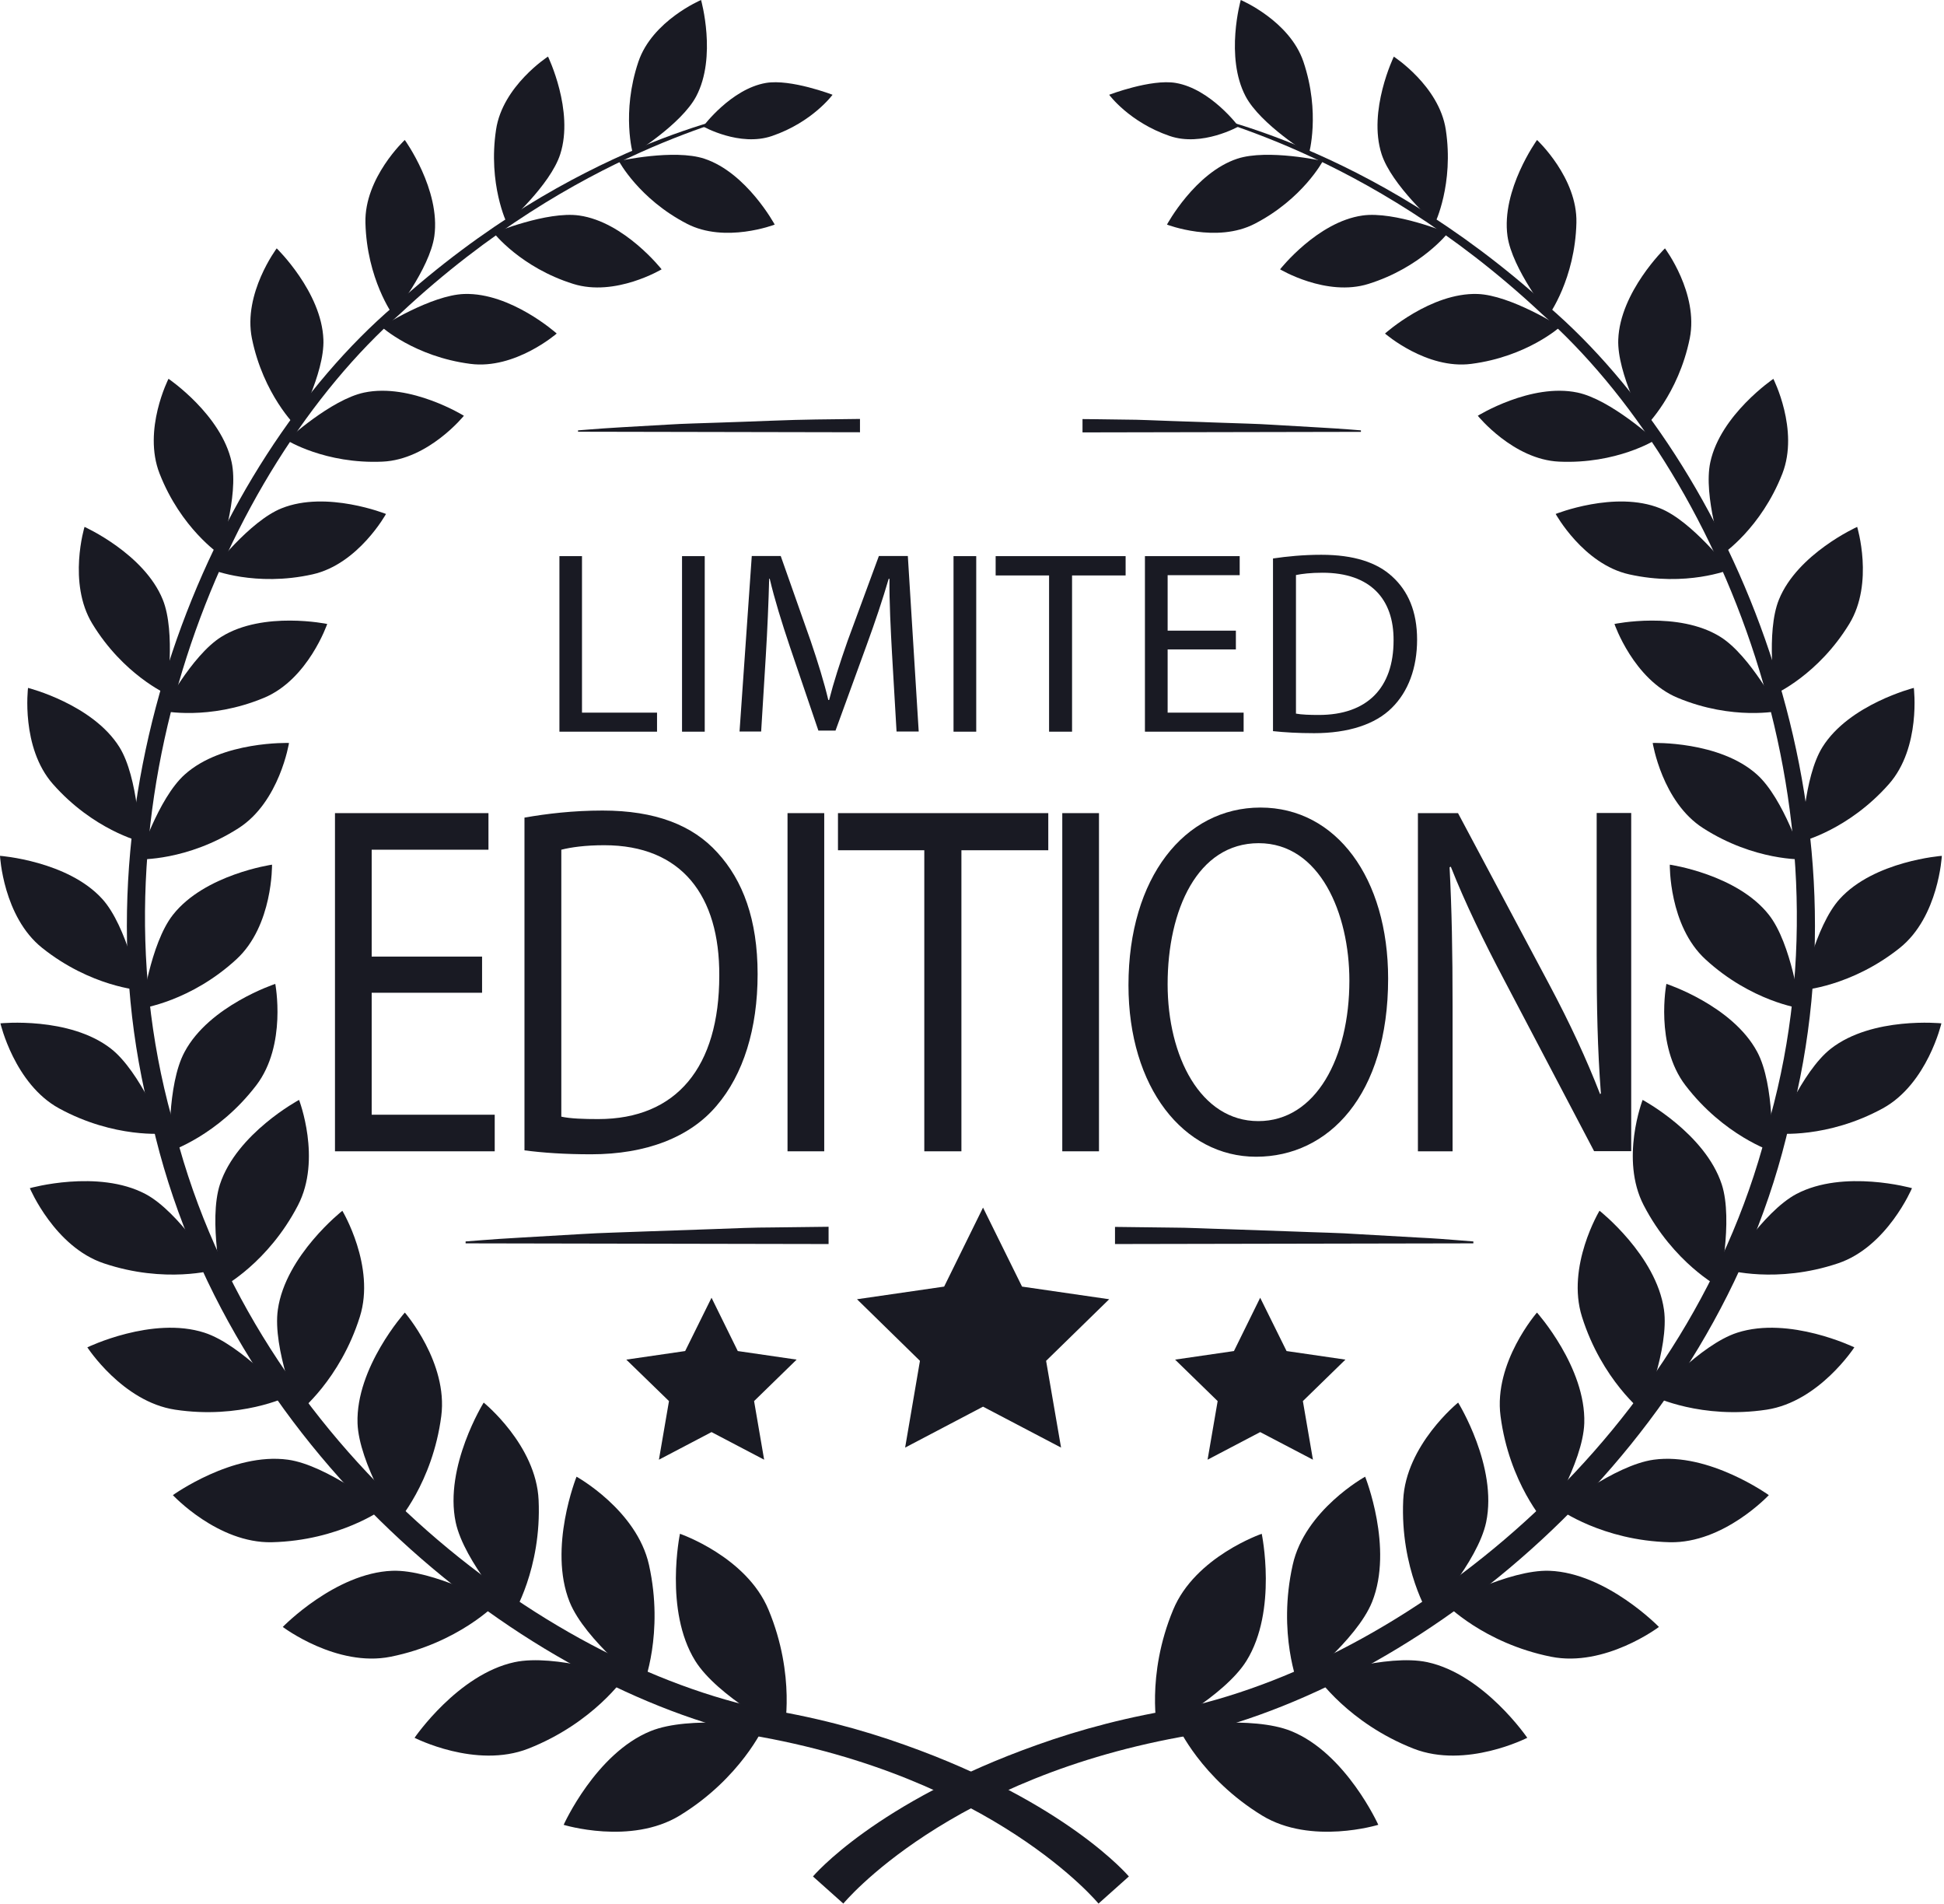 <svg width="143" height="140" viewBox="0 0 143 140" fill="none" xmlns="http://www.w3.org/2000/svg">
<path d="M42.52 31.65C42.52 31.65 42.84 31.62 43.41 31.58C43.98 31.53 44.789 31.48 45.76 31.42C46.73 31.36 47.87 31.3 49.08 31.23C50.3 31.15 51.59 31.13 52.889 31.08C55.48 31 58.069 30.87 60.02 30.85C61.959 30.83 63.26 30.81 63.26 30.81V31.79L42.52 31.75V31.64V31.65Z" fill="#191A23"/>
<path d="M79.629 30.82C79.629 30.82 80.909 30.83 82.829 30.86C83.789 30.86 84.909 30.92 86.109 30.96C87.309 31 88.589 31.05 89.869 31.09C91.149 31.14 92.429 31.16 93.629 31.24C94.829 31.31 95.949 31.37 96.909 31.43C97.869 31.48 98.669 31.54 99.229 31.58C99.789 31.62 100.109 31.65 100.109 31.65V31.76L79.629 31.8V30.82Z" fill="#191A23"/>
<path d="M80.81 140C80.81 140 73.12 130.64 55.19 127.6C37.73 123.53 16.61 106.48 11.19 82.56C4.91 58.86 15.48 34.08 28.98 22.5C42.39 10.34 54.97 8.44 54.71 8.28C55.01 8.64 42.55 10.81 29.48 23.03C16.3 34.68 6.26 59.14 12.63 82.2C18.16 105.49 38.84 121.81 55.73 125.6C59.78 126.22 63.38 127.19 66.54 128.32C78.46 132.55 83.04 138 83.04 138L80.8 140H80.81Z" fill="#191A23"/>
<path d="M62.031 140C62.031 140 69.721 130.64 87.651 127.6C105.111 123.53 126.231 106.48 131.651 82.56C137.931 58.86 127.361 34.08 113.861 22.5C100.451 10.34 87.871 8.44 88.131 8.28C87.831 8.64 100.291 10.81 113.361 23.03C126.541 34.68 136.581 59.14 130.211 82.2C124.681 105.49 104.001 121.81 87.111 125.6C83.061 126.22 79.461 127.19 76.301 128.32C64.381 132.55 59.801 138 59.801 138L62.041 140H62.031Z" fill="#191A23"/>
<path d="M50.019 112.8C50.019 112.8 54.909 114.48 56.529 118.38C58.559 123.25 57.679 127.33 57.679 127.33C57.679 127.33 52.779 124.78 51.139 122.14C48.839 118.43 50.019 112.79 50.019 112.79V112.8Z" fill="#191A23"/>
<path d="M41.449 134.2C41.449 134.2 46.389 135.72 49.999 133.52C54.499 130.77 56.199 126.96 56.199 126.96C56.199 126.96 50.739 126.14 47.859 127.31C43.819 128.95 41.459 134.21 41.459 134.21L41.449 134.2Z" fill="#191A23"/>
<path d="M42.41 108.6C42.41 108.6 46.84 111.05 47.74 115.09C48.86 120.14 47.33 123.93 47.33 123.93C47.33 123.93 43.04 120.64 41.9 117.81C40.31 113.84 42.41 108.6 42.41 108.6Z" fill="#191A23"/>
<path d="M30.49 127.8C30.49 127.8 35 130.11 38.86 128.6C43.67 126.71 45.96 123.32 45.96 123.32C45.96 123.32 40.83 121.6 37.85 122.24C33.67 123.14 30.49 127.81 30.49 127.81V127.8Z" fill="#191A23"/>
<path d="M35.58 103.15C35.58 103.15 39.44 106.27 39.62 110.32C39.85 115.38 37.72 118.78 37.72 118.78C37.72 118.78 34.14 114.87 33.52 111.95C32.66 107.85 35.58 103.15 35.58 103.15Z" fill="#191A23"/>
<path d="M20.801 119.65C20.801 119.65 24.761 122.64 28.741 121.84C33.711 120.84 36.491 117.95 36.491 117.95C36.491 117.95 31.831 115.41 28.851 115.52C24.661 115.68 20.811 119.64 20.811 119.64L20.801 119.65Z" fill="#191A23"/>
<path d="M29.78 96.53C29.78 96.53 32.97 100.2 32.46 104.14C31.82 109.07 29.19 111.98 29.19 111.98C29.19 111.98 26.4 107.6 26.3 104.67C26.17 100.56 29.78 96.53 29.78 96.53Z" fill="#191A23"/>
<path d="M12.711 109.95C12.711 109.95 16.021 113.51 20.001 113.42C24.961 113.3 28.141 110.99 28.141 110.99C28.141 110.99 24.081 107.75 21.181 107.35C17.111 106.79 12.711 109.96 12.711 109.96V109.95Z" fill="#191A23"/>
<path d="M25.18 89.04C25.18 89.04 27.64 93.13 26.47 96.84C25.009 101.48 21.98 103.85 21.98 103.85C21.98 103.85 20.029 99.15 20.439 96.31C21.009 92.32 25.189 89.04 25.189 89.04H25.18Z" fill="#191A23"/>
<path d="M6.42 99.08C6.42 99.08 9.01 103.08 12.87 103.67C17.68 104.4 21.14 102.71 21.14 102.71C21.14 102.71 17.77 98.89 15.04 98.01C11.21 96.77 6.42 99.09 6.42 99.09V99.08Z" fill="#191A23"/>
<path d="M21.999 80.89C21.999 80.89 23.679 85.25 21.919 88.64C19.719 92.88 16.389 94.64 16.389 94.64C16.389 94.64 15.309 89.77 16.179 87.1C17.409 83.35 21.999 80.89 21.999 80.89Z" fill="#191A23"/>
<path d="M2.199 87.39C2.199 87.39 4.019 91.7 7.639 92.91C12.159 94.43 15.789 93.39 15.789 93.39C15.789 93.39 13.189 89.13 10.699 87.81C7.209 85.97 2.199 87.38 2.199 87.38V87.39Z" fill="#191A23"/>
<path d="M20.248 72.35C20.248 72.35 21.119 76.85 18.849 79.82C16.009 83.53 12.489 84.67 12.489 84.67C12.489 84.67 12.268 79.78 13.579 77.36C15.399 73.95 20.248 72.36 20.248 72.36V72.35Z" fill="#191A23"/>
<path d="M0.029 75.25C0.029 75.25 1.059 79.71 4.339 81.51C8.439 83.75 12.119 83.36 12.119 83.36C12.119 83.36 10.329 78.81 8.159 77.12C5.099 74.74 0.029 75.26 0.029 75.26V75.25Z" fill="#191A23"/>
<path d="M20.01 63.58C20.01 63.58 20.09 68.07 17.39 70.55C14.02 73.65 10.43 74.15 10.43 74.15C10.43 74.15 11.05 69.4 12.72 67.28C15.06 64.3 20.01 63.59 20.01 63.59V63.58Z" fill="#191A23"/>
<path d="M0 62.94C0 62.94 0.23 67.42 3.1 69.71C6.68 72.57 10.29 72.82 10.29 72.82C10.29 72.82 9.34 68.12 7.53 66.12C4.99 63.31 0 62.94 0 62.94Z" fill="#191A23"/>
<path d="M21.261 54.63C21.261 54.63 20.571 58.98 17.541 60.91C13.761 63.33 10.211 63.2 10.211 63.2C10.211 63.2 11.621 58.72 13.591 56.96C16.351 54.48 21.251 54.64 21.251 54.64L21.261 54.63Z" fill="#191A23"/>
<path d="M2.061 50.6C2.061 50.6 1.521 54.97 3.891 57.66C6.861 61.03 10.301 61.88 10.301 61.88C10.301 61.88 10.181 57.18 8.781 54.94C6.811 51.79 2.061 50.59 2.061 50.59V50.6Z" fill="#191A23"/>
<path d="M24.069 45.89C24.069 45.89 22.669 49.97 19.419 51.32C15.359 53.01 11.959 52.28 11.959 52.28C11.959 52.28 14.079 48.2 16.289 46.83C19.379 44.91 24.079 45.89 24.079 45.89H24.069Z" fill="#191A23"/>
<path d="M6.22 38.74C6.22 38.74 4.96 42.86 6.79 45.87C9.08 49.63 12.26 51.04 12.26 51.04C12.26 51.04 12.95 46.49 11.97 44.09C10.6 40.72 6.22 38.75 6.22 38.75V38.74Z" fill="#191A23"/>
<path d="M28.399 37.79C28.399 37.79 26.359 41.49 22.989 42.24C18.779 43.18 15.619 41.9 15.619 41.9C15.619 41.9 18.359 38.32 20.719 37.38C24.029 36.05 28.399 37.8 28.399 37.8V37.79Z" fill="#191A23"/>
<path d="M12.399 27.85C12.399 27.85 10.479 31.61 11.739 34.83C13.309 38.85 16.139 40.75 16.139 40.75C16.139 40.75 17.579 36.47 17.039 33.99C16.289 30.5 12.399 27.86 12.399 27.86V27.85Z" fill="#191A23"/>
<path d="M34.12 30.58C34.12 30.58 31.52 33.8 28.14 33.95C23.92 34.14 21.09 32.37 21.09 32.37C21.09 32.37 24.35 29.38 26.79 28.87C30.21 28.15 34.13 30.58 34.13 30.58H34.12Z" fill="#191A23"/>
<path d="M20.359 18.26C20.359 18.26 17.869 21.57 18.529 24.88C19.369 29.02 21.769 31.34 21.769 31.34C21.769 31.34 23.889 27.46 23.789 24.97C23.659 21.47 20.349 18.26 20.349 18.26H20.359Z" fill="#191A23"/>
<path d="M40.95 24.53C40.95 24.53 37.891 27.19 34.6 26.76C30.491 26.23 28.061 24.03 28.061 24.03C28.061 24.03 31.71 21.7 34.151 21.62C37.581 21.51 40.941 24.52 40.941 24.52L40.95 24.53Z" fill="#191A23"/>
<path d="M29.77 10.3C29.77 10.3 26.8 13.07 26.881 16.38C26.98 20.52 28.91 23.17 28.91 23.17C28.91 23.17 31.61 19.78 31.951 17.36C32.42 13.96 29.78 10.3 29.78 10.3H29.77Z" fill="#191A23"/>
<path d="M48.68 19.8C48.68 19.8 45.27 21.85 42.17 20.88C38.3 19.67 36.32 17.13 36.32 17.13C36.32 17.13 40.24 15.51 42.61 15.85C45.93 16.32 48.67 19.81 48.67 19.81L48.68 19.8Z" fill="#191A23"/>
<path d="M40.311 4.16C40.311 4.16 36.971 6.32 36.491 9.53C35.881 13.54 37.291 16.43 37.291 16.43C37.291 16.43 40.481 13.62 41.211 11.34C42.241 8.14 40.311 4.16 40.311 4.16Z" fill="#191A23"/>
<path d="M56.98 16.52C56.98 16.52 53.34 17.92 50.52 16.45C46.989 14.62 45.52 11.84 45.52 11.84C45.52 11.84 49.58 10.94 51.809 11.67C54.929 12.7 56.989 16.52 56.989 16.52H56.98Z" fill="#191A23"/>
<path d="M51.57 0C51.57 0 47.98 1.52 46.96 4.54C45.69 8.31 46.56 11.33 46.56 11.33C46.56 11.33 50.11 9.16 51.21 7.09C52.75 4.18 51.57 0 51.57 0Z" fill="#191A23"/>
<path d="M51.721 9.3C51.721 9.3 54.411 10.82 56.791 10C59.771 8.98 61.241 6.97 61.241 6.97C61.241 6.97 58.171 5.79 56.341 6.1C53.771 6.54 51.721 9.3 51.721 9.3Z" fill="#191A23"/>
<path d="M92.811 112.8C92.811 112.8 87.921 114.48 86.301 118.38C84.271 123.25 85.151 127.33 85.151 127.33C85.151 127.33 90.051 124.78 91.691 122.14C93.991 118.43 92.811 112.79 92.811 112.79V112.8Z" fill="#191A23"/>
<path d="M101.391 134.2C101.391 134.2 96.451 135.72 92.841 133.52C88.341 130.77 86.641 126.96 86.641 126.96C86.641 126.96 92.101 126.14 94.981 127.31C99.021 128.95 101.391 134.21 101.391 134.21V134.2Z" fill="#191A23"/>
<path d="M100.42 108.6C100.42 108.6 95.98 111.05 95.09 115.09C93.96 120.14 95.5 123.93 95.5 123.93C95.5 123.93 99.79 120.64 100.93 117.81C102.52 113.84 100.42 108.6 100.42 108.6Z" fill="#191A23"/>
<path d="M112.351 127.8C112.351 127.8 107.841 130.11 103.981 128.6C99.171 126.71 96.881 123.32 96.881 123.32C96.881 123.32 102.011 121.6 104.991 122.24C109.171 123.14 112.351 127.81 112.351 127.81V127.8Z" fill="#191A23"/>
<path d="M107.26 103.15C107.26 103.15 103.4 106.27 103.22 110.32C102.99 115.38 105.12 118.78 105.12 118.78C105.12 118.78 108.7 114.87 109.32 111.95C110.18 107.85 107.26 103.15 107.26 103.15Z" fill="#191A23"/>
<path d="M122.03 119.65C122.03 119.65 118.07 122.64 114.09 121.84C109.12 120.84 106.34 117.95 106.34 117.95C106.34 117.95 111 115.41 113.98 115.52C118.17 115.68 122.02 119.64 122.02 119.64L122.03 119.65Z" fill="#191A23"/>
<path d="M113.059 96.53C113.059 96.53 109.859 100.2 110.379 104.14C111.019 109.07 113.649 111.98 113.649 111.98C113.649 111.98 116.439 107.6 116.539 104.67C116.669 100.56 113.059 96.53 113.059 96.53Z" fill="#191A23"/>
<path d="M130.119 109.95C130.119 109.95 126.799 113.51 122.829 113.42C117.869 113.3 114.689 110.99 114.689 110.99C114.689 110.99 118.749 107.75 121.649 107.35C125.719 106.79 130.119 109.96 130.119 109.96V109.95Z" fill="#191A23"/>
<path d="M117.66 89.04C117.66 89.04 115.2 93.13 116.37 96.84C117.83 101.48 120.86 103.85 120.86 103.85C120.86 103.85 122.81 99.15 122.4 96.31C121.83 92.32 117.66 89.04 117.66 89.04Z" fill="#191A23"/>
<path d="M136.409 99.08C136.409 99.08 133.819 103.08 129.959 103.67C125.149 104.4 121.689 102.71 121.689 102.71C121.689 102.71 125.059 98.89 127.789 98.01C131.629 96.77 136.409 99.09 136.409 99.09V99.08Z" fill="#191A23"/>
<path d="M120.831 80.89C120.831 80.89 119.151 85.25 120.911 88.64C123.111 92.88 126.441 94.64 126.441 94.64C126.441 94.64 127.521 89.77 126.651 87.1C125.421 83.35 120.831 80.89 120.831 80.89Z" fill="#191A23"/>
<path d="M140.641 87.39C140.641 87.39 138.821 91.7 135.201 92.91C130.681 94.43 127.061 93.39 127.061 93.39C127.061 93.39 129.661 89.13 132.141 87.81C135.631 85.97 140.641 87.38 140.641 87.38V87.39Z" fill="#191A23"/>
<path d="M122.58 72.35C122.58 72.35 121.71 76.85 123.98 79.82C126.82 83.53 130.34 84.67 130.34 84.67C130.34 84.67 130.56 79.78 129.26 77.36C127.44 73.95 122.59 72.36 122.59 72.36L122.58 72.35Z" fill="#191A23"/>
<path d="M142.811 75.25C142.811 75.25 141.781 79.71 138.501 81.51C134.401 83.75 130.721 83.36 130.721 83.36C130.721 83.36 132.511 78.81 134.681 77.12C137.731 74.74 142.811 75.26 142.811 75.26V75.25Z" fill="#191A23"/>
<path d="M122.83 63.58C122.83 63.58 122.75 68.07 125.45 70.55C128.82 73.65 132.41 74.15 132.41 74.15C132.41 74.15 131.79 69.4 130.12 67.28C127.78 64.3 122.83 63.59 122.83 63.59V63.58Z" fill="#191A23"/>
<path d="M142.841 62.94C142.841 62.94 142.611 67.42 139.751 69.71C136.171 72.57 132.561 72.82 132.561 72.82C132.561 72.82 133.511 68.12 135.321 66.12C137.861 63.31 142.851 62.94 142.851 62.94H142.841Z" fill="#191A23"/>
<path d="M121.57 54.63C121.57 54.63 122.26 58.98 125.29 60.91C129.07 63.33 132.62 63.2 132.62 63.2C132.62 63.2 131.21 58.72 129.24 56.96C126.48 54.48 121.58 54.64 121.58 54.64L121.57 54.63Z" fill="#191A23"/>
<path d="M140.781 50.6C140.781 50.6 141.321 54.97 138.951 57.66C135.981 61.03 132.541 61.88 132.541 61.88C132.541 61.88 132.661 57.18 134.061 54.94C136.031 51.79 140.781 50.59 140.781 50.59V50.6Z" fill="#191A23"/>
<path d="M118.76 45.89C118.76 45.89 120.16 49.97 123.41 51.32C127.47 53.01 130.87 52.28 130.87 52.28C130.87 52.28 128.75 48.2 126.54 46.83C123.45 44.91 118.75 45.89 118.75 45.89H118.76Z" fill="#191A23"/>
<path d="M136.61 38.74C136.61 38.74 137.87 42.86 136.04 45.87C133.75 49.63 130.57 51.04 130.57 51.04C130.57 51.04 129.88 46.49 130.86 44.09C132.23 40.72 136.61 38.75 136.61 38.75V38.74Z" fill="#191A23"/>
<path d="M114.43 37.79C114.43 37.79 116.47 41.49 119.84 42.24C124.05 43.18 127.21 41.9 127.21 41.9C127.21 41.9 124.47 38.32 122.11 37.38C118.8 36.05 114.43 37.8 114.43 37.8V37.79Z" fill="#191A23"/>
<path d="M130.441 27.85C130.441 27.85 132.361 31.61 131.111 34.83C129.541 38.85 126.711 40.75 126.711 40.75C126.711 40.75 125.271 36.47 125.811 33.99C126.561 30.5 130.451 27.86 130.451 27.86L130.441 27.85Z" fill="#191A23"/>
<path d="M108.709 30.58C108.709 30.58 111.319 33.8 114.689 33.95C118.909 34.14 121.739 32.37 121.739 32.37C121.739 32.37 118.479 29.38 116.039 28.87C112.619 28.15 108.699 30.58 108.699 30.58H108.709Z" fill="#191A23"/>
<path d="M122.469 18.26C122.469 18.26 124.959 21.57 124.299 24.88C123.459 29.02 121.059 31.34 121.059 31.34C121.059 31.34 118.939 27.46 119.039 24.97C119.169 21.47 122.479 18.26 122.479 18.26H122.469Z" fill="#191A23"/>
<path d="M101.881 24.53C101.881 24.53 104.941 27.19 108.231 26.76C112.341 26.23 114.771 24.03 114.771 24.03C114.771 24.03 111.121 21.7 108.681 21.62C105.251 21.51 101.891 24.52 101.891 24.52L101.881 24.53Z" fill="#191A23"/>
<path d="M113.07 10.3C113.07 10.3 116.04 13.07 115.96 16.38C115.86 20.52 113.93 23.17 113.93 23.17C113.93 23.17 111.23 19.78 110.89 17.36C110.42 13.96 113.06 10.3 113.06 10.3H113.07Z" fill="#191A23"/>
<path d="M94.15 19.8C94.15 19.8 97.56 21.85 100.66 20.88C104.53 19.67 106.51 17.13 106.51 17.13C106.51 17.13 102.59 15.51 100.22 15.85C96.9 16.32 94.16 19.81 94.16 19.81L94.15 19.8Z" fill="#191A23"/>
<path d="M102.521 4.16C102.521 4.16 105.861 6.32 106.351 9.53C106.961 13.54 105.551 16.43 105.551 16.43C105.551 16.43 102.371 13.62 101.631 11.34C100.601 8.14 102.531 4.16 102.531 4.16H102.521Z" fill="#191A23"/>
<path d="M85.85 16.52C85.85 16.52 89.49 17.92 92.31 16.45C95.84 14.62 97.31 11.84 97.31 11.84C97.31 11.84 93.25 10.94 91.02 11.67C87.9 12.7 85.84 16.52 85.84 16.52H85.85Z" fill="#191A23"/>
<path d="M91.27 0C91.27 0 94.86 1.52 95.88 4.54C97.15 8.31 96.28 11.33 96.28 11.33C96.28 11.33 92.73 9.16 91.63 7.09C90.09 4.18 91.27 0 91.27 0Z" fill="#191A23"/>
<path d="M91.11 9.3C91.11 9.3 88.42 10.82 86.04 10C83.06 8.98 81.59 6.97 81.59 6.97C81.59 6.97 84.67 5.79 86.49 6.1C89.06 6.54 91.11 9.3 91.11 9.3Z" fill="#191A23"/>
<path d="M35.461 73.01H27.341V81.98H36.391V84.67H24.641V59.8H35.931V62.49H27.341V70.35H35.461V73.01Z" fill="#191A23"/>
<path d="M38.58 60.13C40.22 59.84 42.18 59.61 44.32 59.61C48.2 59.61 50.95 60.68 52.78 62.71C54.64 64.74 55.73 67.62 55.73 71.64C55.73 75.66 54.68 79.02 52.72 81.31C50.77 83.63 47.54 84.89 43.48 84.89C41.56 84.89 39.95 84.78 38.58 84.6V60.14V60.13ZM41.28 82.12C41.96 82.27 42.95 82.3 44.01 82.3C49.78 82.3 52.91 78.46 52.91 71.75C52.94 65.88 50.15 62.16 44.45 62.16C43.05 62.16 42 62.31 41.29 62.49V82.12H41.28Z" fill="#191A23"/>
<path d="M60.63 59.8V84.67H57.93V59.8H60.63Z" fill="#191A23"/>
<path d="M68.001 62.53H61.641V59.8H77.111V62.53H70.721V84.67H67.991V62.53H68.001Z" fill="#191A23"/>
<path d="M80.841 59.8V84.67H78.141V59.8H80.841Z" fill="#191A23"/>
<path d="M102.11 71.97C102.11 80.53 97.74 85.07 92.4 85.07C87.06 85.07 83.01 79.98 83.01 72.45C83.01 64.55 87.13 59.39 92.72 59.39C98.31 59.39 102.11 64.59 102.11 71.97ZM85.89 72.38C85.89 77.69 88.31 82.45 92.56 82.45C96.81 82.45 99.26 77.76 99.26 72.12C99.26 67.18 97.09 62.01 92.59 62.01C88.09 62.01 85.89 66.92 85.89 72.38Z" fill="#191A23"/>
<path d="M104.301 84.67V59.8H107.251L113.951 72.38C115.501 75.29 116.711 77.91 117.701 80.46L117.761 80.42C117.511 77.1 117.451 74.07 117.451 70.2V59.79H119.991V84.66H117.261L110.631 72.04C109.171 69.27 107.781 66.43 106.721 63.74L106.631 63.78C106.791 66.92 106.851 69.9 106.851 74.04V84.67H104.311H104.301Z" fill="#191A23"/>
<path d="M41.141 40.9H42.811V52.41H48.331V53.81H41.151V40.9H41.141Z" fill="#191A23"/>
<path d="M51.84 40.9V53.81H50.17V40.9H51.84Z" fill="#191A23"/>
<path d="M65.62 48.14C65.52 46.34 65.41 44.18 65.43 42.57H65.37C64.93 44.08 64.39 45.69 63.74 47.47L61.46 53.73H60.2L58.11 47.58C57.5 45.76 56.98 44.09 56.62 42.56H56.58C56.54 44.17 56.45 46.33 56.33 48.27L55.99 53.8H54.4L55.3 40.89H57.43L59.63 47.13C60.17 48.72 60.61 50.14 60.93 51.48H60.99C61.32 50.18 61.78 48.76 62.35 47.13L64.65 40.89H66.78L67.58 53.8H65.95L65.62 48.13V48.14Z" fill="#191A23"/>
<path d="M71.811 40.9V53.81H70.141V40.9H71.811Z" fill="#191A23"/>
<path d="M77.17 42.32H73.24V40.9H82.8V42.32H78.86V53.81H77.17V42.32Z" fill="#191A23"/>
<path d="M90.911 47.76H85.891V52.41H91.481V53.81H84.221V40.9H91.191V42.3H85.891V46.38H90.911V47.76Z" fill="#191A23"/>
<path d="M93.651 41.07C94.671 40.92 95.871 40.8 97.191 40.8C99.581 40.8 101.291 41.36 102.421 42.41C103.571 43.46 104.241 44.96 104.241 47.04C104.241 49.12 103.591 50.87 102.381 52.06C101.171 53.27 99.181 53.92 96.671 53.92C95.481 53.92 94.491 53.86 93.641 53.77V41.07H93.651ZM95.321 52.48C95.741 52.56 96.351 52.58 97.011 52.58C100.571 52.58 102.511 50.59 102.511 47.1C102.531 44.06 100.811 42.12 97.281 42.12C96.421 42.12 95.771 42.2 95.331 42.29V52.48H95.321Z" fill="#191A23"/>
<path d="M34.25 91.3C34.25 91.3 34.67 91.27 35.4 91.21C36.13 91.15 37.17 91.08 38.42 91.01C39.67 90.94 41.13 90.85 42.7 90.76C44.26 90.66 45.93 90.63 47.6 90.56C49.27 90.5 50.94 90.44 52.5 90.39C54.06 90.33 55.52 90.27 56.78 90.27C59.28 90.24 60.95 90.22 60.95 90.22V91.49L34.25 91.44V91.3Z" fill="#191A23"/>
<path d="M82.019 90.23C82.019 90.23 83.669 90.25 86.139 90.28C87.379 90.28 88.82 90.36 90.359 90.4C91.9 90.45 93.549 90.51 95.2 90.57C96.85 90.64 98.499 90.66 100.04 90.77C101.58 90.86 103.03 90.94 104.26 91.01C105.5 91.07 106.53 91.15 107.25 91.21C107.97 91.27 108.38 91.3 108.38 91.3V91.44L82.019 91.49V90.23Z" fill="#191A23"/>
<path d="M72.311 88.81L75.181 94.62L81.591 95.55L76.951 100.08L78.051 106.46L72.311 103.45L66.581 106.46L67.671 100.08L63.041 95.55L69.451 94.62L72.311 88.81Z" fill="#191A23"/>
<path d="M92.699 95.44L94.639 99.36L98.969 99.99L95.839 103.04L96.579 107.35L92.699 105.32L88.829 107.35L89.57 103.04L86.439 99.99L90.769 99.36L92.699 95.44Z" fill="#191A23"/>
<path d="M52.34 95.44L54.27 99.36L58.6 99.99L55.47 103.04L56.21 107.35L52.34 105.32L48.47 107.35L49.21 103.04L46.07 99.99L50.4 99.36L52.34 95.44Z" fill="#191A23"/>
</svg>
